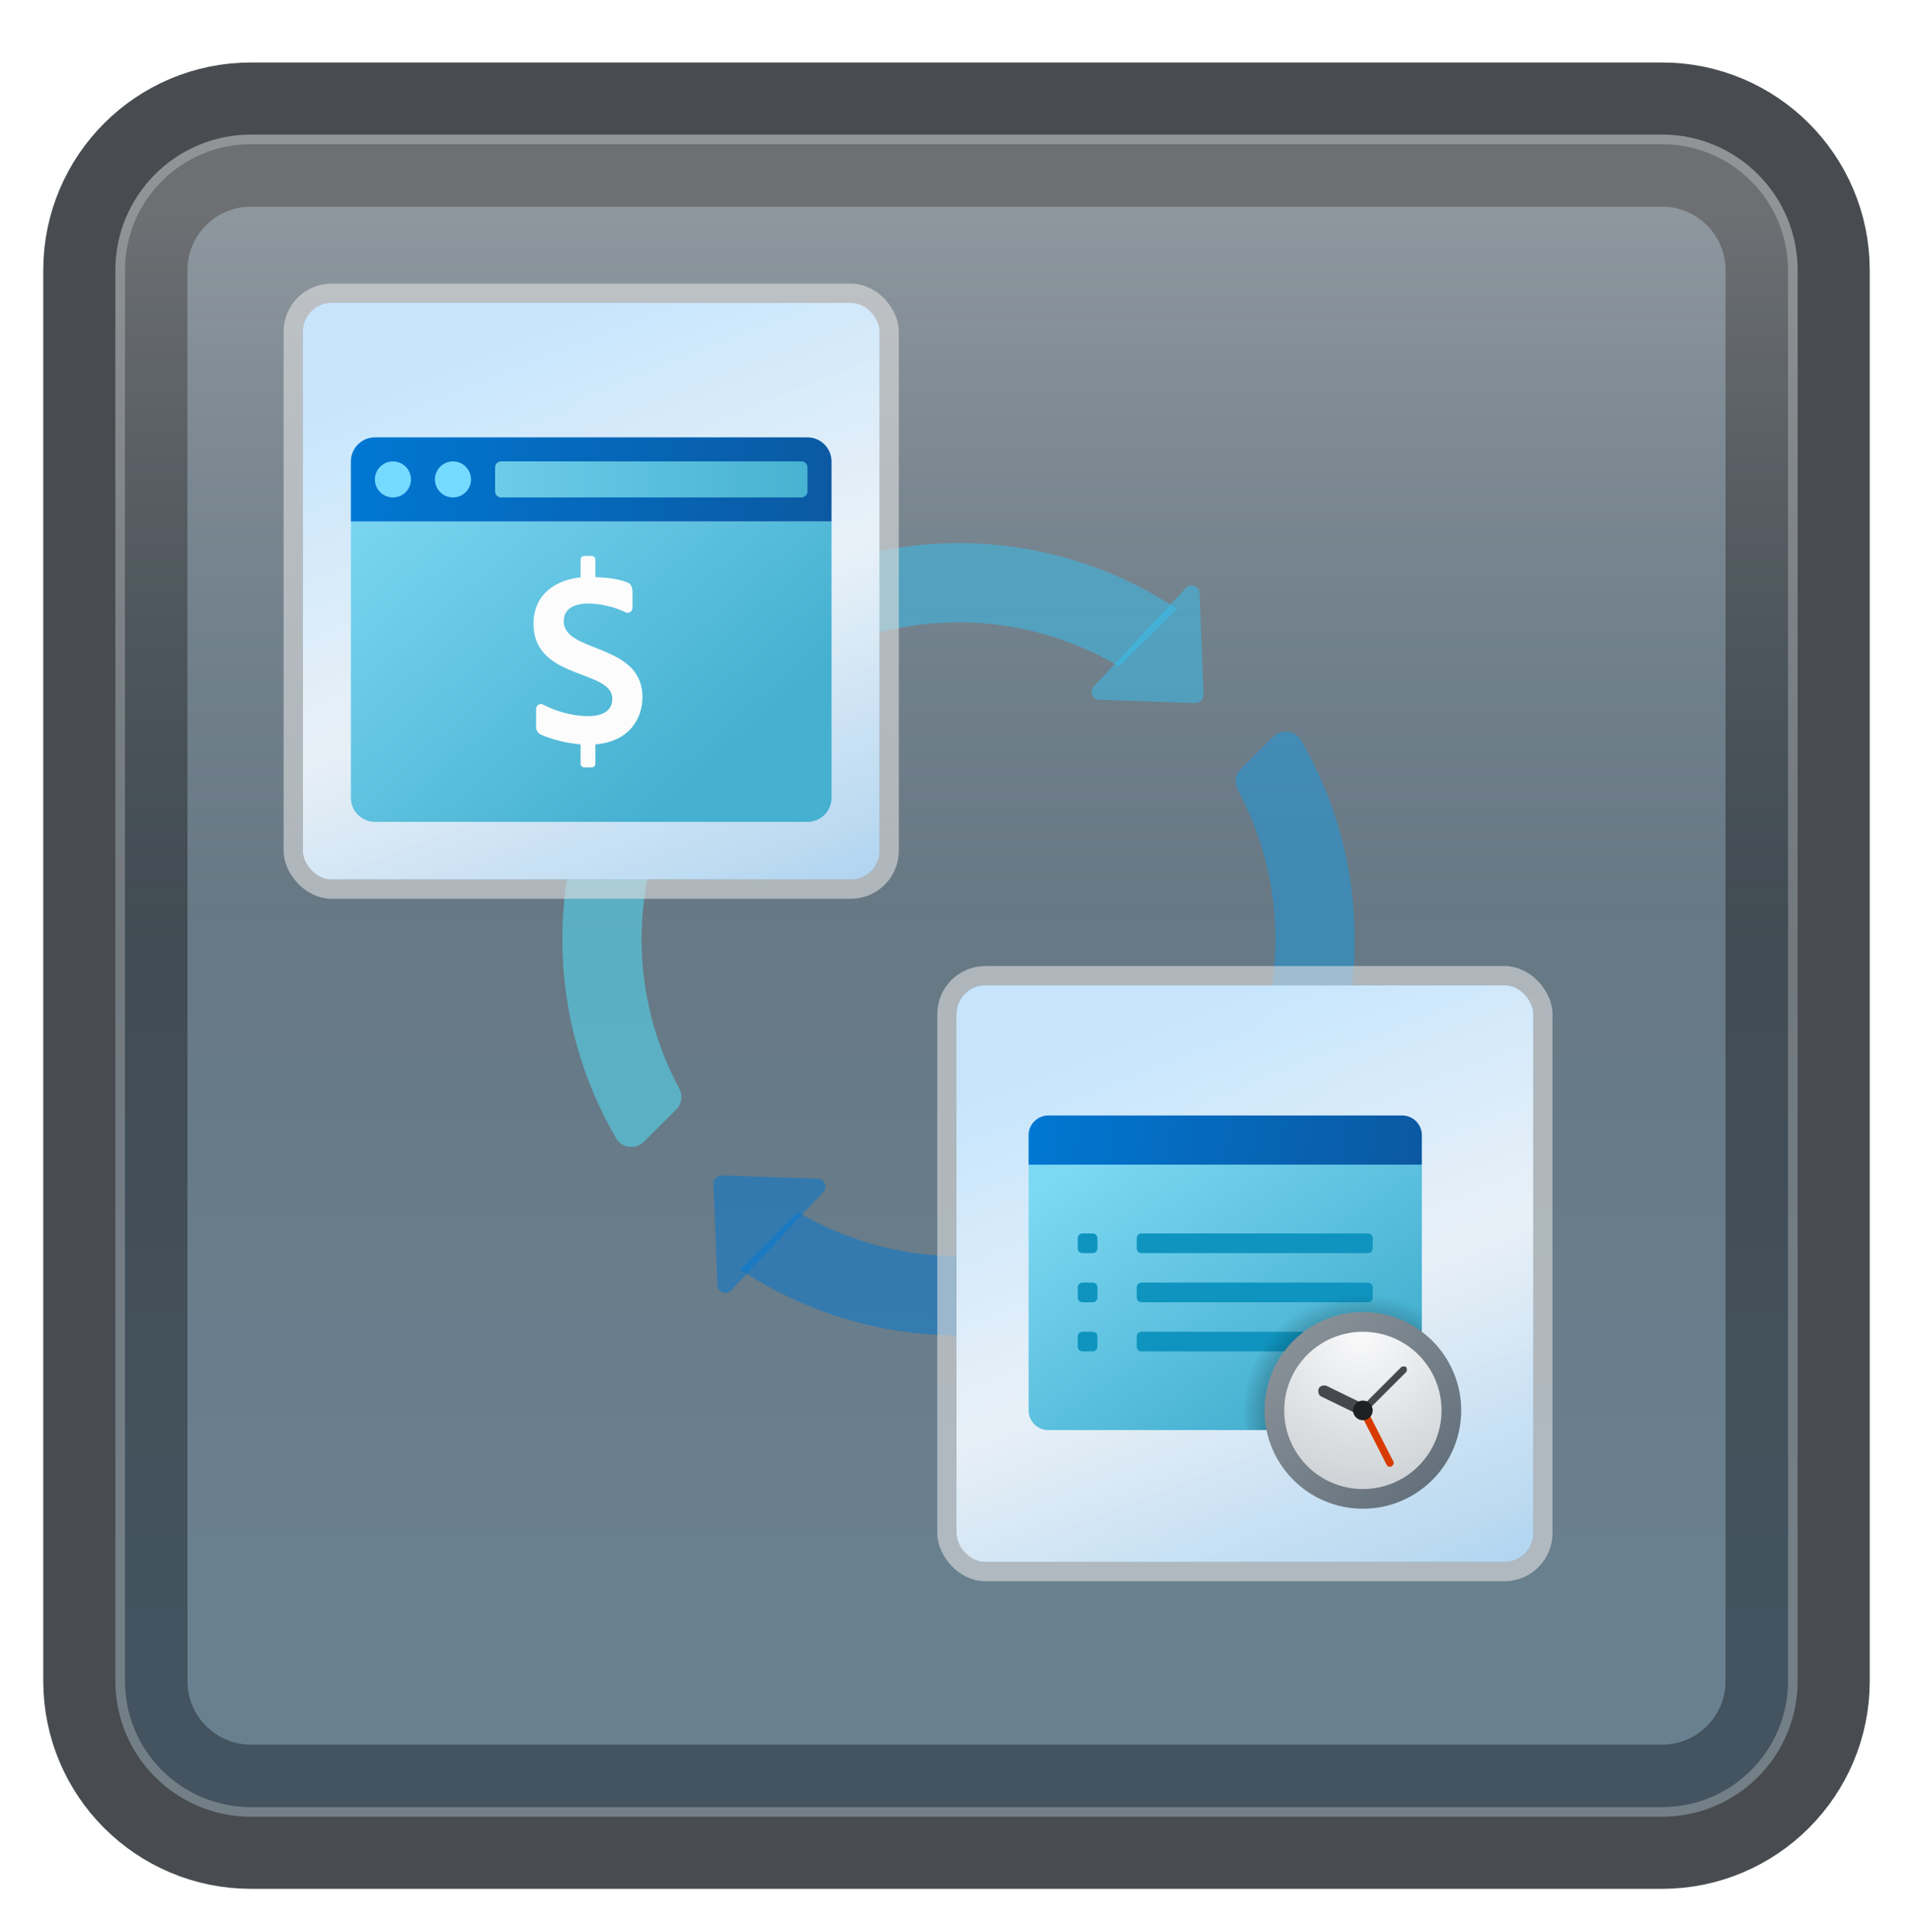 <svg width="199" height="201" viewBox="0 0 199 201" fill="none" xmlns="http://www.w3.org/2000/svg">
<g filter="url(#filter0_d_86_3604)">
<path d="M172.887 10H26.113C18.319 10 12 16.319 12 24.113V170.887C12 178.681 18.319 185 26.113 185H172.887C180.681 185 187 178.681 187 170.887V24.113C187 16.319 180.681 10 172.887 10Z" fill="#727D86"/>
<path d="M172.887 10H26.113C18.319 10 12 16.319 12 24.113V170.887C12 178.681 18.319 185 26.113 185H172.887C180.681 185 187 178.681 187 170.887V24.113C187 16.319 180.681 10 172.887 10Z" stroke="#484B4F" stroke-width="15" stroke-linecap="round"/>
<path d="M172.887 10H26.113C18.319 10 12 16.319 12 24.113V170.887C12 178.681 18.319 185 26.113 185H172.887C180.681 185 187 178.681 187 170.887V24.113C187 16.319 180.681 10 172.887 10Z" fill="url(#paint0_linear_86_3604)" fill-opacity="0.2"/>
<path d="M26.113 10.5H172.887C180.405 10.5 186.5 16.595 186.5 24.113V170.887C186.5 178.405 180.405 184.5 172.887 184.5H26.113C18.595 184.5 12.5 178.405 12.5 170.887V24.113C12.5 16.595 18.595 10.5 26.113 10.5Z" stroke="#F7F7F7" stroke-opacity="0.27"/>
</g>
<path d="M71.333 80.989L65.341 74.997C61.026 81.51 58.5 89.311 58.5 97.71C58.5 105.268 60.546 112.346 64.103 118.434C64.706 119.469 66.151 119.615 66.998 118.766L70.377 115.387C70.943 114.82 71.048 113.959 70.669 113.254C68.178 108.62 66.742 103.339 66.742 97.71C66.742 91.598 68.434 85.897 71.333 80.989Z" fill="#50E6FF" fill-opacity="0.5"/>
<path d="M132.678 97.71C132.678 103.821 130.986 109.523 128.087 114.431L134.079 120.423C138.394 113.91 140.92 106.106 140.92 97.71C140.92 90.152 138.874 83.074 135.317 76.985C134.714 75.951 133.269 75.807 132.422 76.654L129.043 80.033C128.476 80.6 128.371 81.461 128.75 82.165C131.242 86.799 132.678 92.081 132.678 97.71Z" fill="#199BE2" fill-opacity="0.5"/>
<path d="M82.033 68.377C82.6 68.943 83.461 69.048 84.165 68.669C88.799 66.178 94.081 64.742 99.71 64.742C105.821 64.742 111.523 66.434 116.431 69.333L122.425 63.339C115.91 59.026 108.109 56.5 99.71 56.5C92.189 56.5 85.146 58.526 79.078 62.049C78.005 62.673 77.778 64.122 78.656 64.999L82.033 68.377Z" fill="#35C1F1" fill-opacity="0.5"/>
<path d="M117.387 127.043C116.82 126.476 115.959 126.371 115.254 126.75C110.62 129.242 105.339 130.678 99.71 130.678C93.598 130.678 87.897 128.986 82.989 126.087L76.997 132.079C83.51 136.394 91.313 138.92 99.71 138.92C107.268 138.92 114.346 136.874 120.434 133.317C121.469 132.714 121.615 131.269 120.766 130.422L117.387 127.043Z" fill="#0078D4" fill-opacity="0.5"/>
<path d="M124.3 73.138L114.339 72.796C113.635 72.772 113.284 71.929 113.769 71.414L123.364 61.163C123.863 60.629 124.757 60.963 124.786 61.693L125.2 72.236C125.219 72.741 124.805 73.155 124.3 73.138Z" fill="#35C1F1" fill-opacity="0.5"/>
<path d="M75.12 122.281L85.08 122.623C85.785 122.648 86.135 123.491 85.651 124.006L76.055 134.257C75.557 134.79 74.662 134.457 74.634 133.727L74.219 123.184C74.201 122.679 74.615 122.265 75.12 122.281Z" fill="#0078D4" fill-opacity="0.5"/>
<path d="M124.281 122.3L124.623 112.339C124.648 111.635 125.491 111.284 126.006 111.769L136.257 121.364C136.79 121.863 136.457 122.757 135.727 122.786L125.184 123.2C124.679 123.219 124.265 122.805 124.281 122.3Z" fill="#199BE2" fill-opacity="0.5"/>
<path d="M75.138 73.12L74.796 83.08C74.772 83.785 73.929 84.135 73.414 83.651L63.161 74.055C62.627 73.557 62.961 72.662 63.69 72.634L74.234 72.219C74.741 72.201 75.155 72.615 75.138 73.12Z" fill="#50E6FF" fill-opacity="0.5"/>
<rect x="31.5" y="31.5" width="60" height="60" rx="3" fill="url(#paint1_linear_86_3604)"/>
<rect x="31.5" y="31.5" width="60" height="60" rx="3" fill="white" fill-opacity="0.2"/>
<g filter="url(#filter1_i_86_3604)">
<path d="M36.5 79V50.25H86.5V79C86.5 80.375 85.375 81.5 84 81.5H39C37.625 81.5 36.5 80.375 36.5 79Z" fill="url(#paint2_linear_86_3604)"/>
<path d="M86.5 44V50.25H36.5V44C36.5 42.625 37.625 41.5 39 41.5H84C85.375 41.5 86.5 42.625 86.5 44Z" fill="url(#paint3_linear_86_3604)"/>
<path d="M52.125 47.75H83.375C83.72 47.75 84 47.47 84 47.125V44.625C84 44.28 83.72 44 83.375 44H52.125C51.78 44 51.5 44.28 51.5 44.625V47.125C51.5 47.47 51.78 47.75 52.125 47.75Z" fill="url(#paint4_linear_86_3604)"/>
<path d="M40.875 47.75C41.91 47.75 42.75 46.91 42.75 45.875C42.75 44.84 41.91 44 40.875 44C39.84 44 39 44.84 39 45.875C39 46.91 39.84 47.75 40.875 47.75Z" fill="url(#paint5_linear_86_3604)"/>
<path d="M47.121 47.75C48.157 47.75 48.996 46.91 48.996 45.875C48.996 44.84 48.157 44 47.121 44C46.086 44 45.246 44.84 45.246 45.875C45.246 46.91 46.086 47.75 47.121 47.75Z" fill="url(#paint6_linear_86_3604)"/>
<path d="M66.833 68.52C66.833 62.865 58.64 63.97 58.64 60.629C58.64 58.884 60.564 58.793 61.166 58.793C62.613 58.793 64.008 59.188 65.073 59.697C65.408 59.858 65.794 59.62 65.794 59.243V57.597C65.794 57.045 65.59 56.718 65.265 56.589C64.535 56.3 63.487 56.09 61.937 56.037V54.226C61.937 54.01 61.764 53.834 61.552 53.834H60.781C60.568 53.834 60.395 54.01 60.395 54.226V56.067C57.992 56.306 55.5 57.688 55.5 60.904C55.5 66.765 63.694 65.603 63.694 68.691C63.694 69.661 63.086 70.497 61.167 70.497C59.239 70.497 57.468 69.811 56.488 69.3C56.157 69.126 55.768 69.375 55.768 69.752V71.626C55.768 71.985 55.98 72.304 56.304 72.445C57.466 72.948 59.024 73.329 60.394 73.44V75.441C60.394 75.658 60.567 75.834 60.78 75.834H61.55C61.763 75.834 61.936 75.658 61.936 75.441V73.444C65.533 73.138 66.833 70.685 66.833 68.52Z" fill="#FCFCFC"/>
</g>
<rect x="30.5" y="30.5" width="62" height="62" rx="4" stroke="#E2E2E2" stroke-opacity="0.59" stroke-width="2"/>
<rect x="99.5" y="102.5" width="60" height="60" rx="3" fill="url(#paint7_linear_86_3604)"/>
<rect x="99.5" y="102.5" width="60" height="60" rx="3" fill="white" fill-opacity="0.2"/>
<g filter="url(#filter2_bd_86_3604)">
<path d="M107 142.727V117.159H147.909V142.727C147.909 143.852 146.989 144.773 145.864 144.773H109.045C107.92 144.773 107 143.852 107 142.727Z" fill="url(#paint8_linear_86_3604)"/>
<path d="M142.284 126.364H118.761C118.455 126.364 118.25 126.159 118.25 125.852V124.83C118.25 124.523 118.455 124.318 118.761 124.318H142.284C142.591 124.318 142.795 124.523 142.795 124.83V125.852C142.795 126.159 142.591 126.364 142.284 126.364Z" fill="#0F94BF"/>
<path d="M142.284 131.478H118.761C118.455 131.478 118.25 131.273 118.25 130.966V129.943C118.25 129.637 118.455 129.432 118.761 129.432H142.284C142.591 129.432 142.795 129.637 142.795 129.943V130.966C142.795 131.273 142.591 131.478 142.284 131.478Z" fill="#0F94BF"/>
<path d="M142.284 136.591H118.761C118.455 136.591 118.25 136.387 118.25 136.08V135.057C118.25 134.75 118.455 134.546 118.761 134.546H142.284C142.591 134.546 142.795 134.75 142.795 135.057V136.08C142.795 136.387 142.591 136.591 142.284 136.591Z" fill="#0F94BF"/>
<path d="M147.909 114.091V117.16H107V114.091C107 112.966 107.92 112.046 109.045 112.046H145.864C146.989 112.046 147.909 112.966 147.909 114.091Z" fill="url(#paint9_linear_86_3604)"/>
<path d="M112.625 126.364H113.648C113.954 126.364 114.159 126.159 114.159 125.852V124.83C114.159 124.523 113.954 124.318 113.648 124.318H112.625C112.318 124.318 112.114 124.523 112.114 124.83V125.852C112.114 126.159 112.318 126.364 112.625 126.364Z" fill="#0F94BF"/>
<path d="M112.625 131.478H113.648C113.954 131.478 114.159 131.273 114.159 130.966V129.943C114.159 129.637 113.954 129.432 113.648 129.432H112.625C112.318 129.432 112.114 129.637 112.114 129.943V130.966C112.114 131.273 112.318 131.478 112.625 131.478Z" fill="#0F94BF"/>
<path d="M112.625 136.591H113.648C113.954 136.591 114.159 136.387 114.159 136.08V135.057C114.159 134.75 113.954 134.546 113.648 134.546H112.625C112.318 134.546 112.114 134.75 112.114 135.057V136.08C112.114 136.387 112.318 136.591 112.625 136.591Z" fill="#0F94BF"/>
<path d="M141.773 130.455C135.023 130.455 129.5 135.978 129.5 142.728C129.5 143.444 129.602 144.057 129.705 144.773H145.864C146.989 144.773 147.909 143.853 147.909 142.728V132.091C146.068 131.069 144.023 130.455 141.773 130.455Z" fill="url(#paint10_radial_86_3604)"/>
<path d="M141.773 152.955C147.421 152.955 152 148.376 152 142.727C152 137.079 147.421 132.5 141.773 132.5C136.124 132.5 131.545 137.079 131.545 142.727C131.545 148.376 136.124 152.955 141.773 152.955Z" fill="url(#paint11_linear_86_3604)"/>
<path d="M141.773 150.91C146.291 150.91 149.955 147.246 149.955 142.728C149.955 138.209 146.291 134.546 141.773 134.546C137.254 134.546 133.591 138.209 133.591 142.728C133.591 147.246 137.254 150.91 141.773 150.91Z" fill="url(#paint12_radial_86_3604)"/>
<path d="M144.739 148.557C144.534 148.659 144.33 148.557 144.227 148.352L141.466 142.932C141.364 142.727 141.466 142.523 141.67 142.42C141.875 142.318 142.08 142.42 142.182 142.625L144.943 148.045C145.045 148.148 144.943 148.455 144.739 148.557Z" fill="#D83B01"/>
<path d="M141.773 143.137C141.67 143.137 141.568 143.137 141.466 143.034C141.364 142.932 141.364 142.625 141.466 142.523L145.761 138.228C145.864 138.125 146.17 138.125 146.273 138.228C146.375 138.33 146.375 138.637 146.273 138.739L141.977 143.034C141.977 143.034 141.875 143.137 141.773 143.137Z" fill="#45494D"/>
<path d="M141.773 143.341C141.67 143.341 141.568 143.341 141.466 143.239L137.477 141.296C137.17 141.193 137.068 140.784 137.17 140.477C137.273 140.171 137.682 140.068 137.989 140.171L141.977 142.114C142.284 142.216 142.386 142.625 142.284 142.932C142.284 143.239 141.977 143.341 141.773 143.341Z" fill="#45494D"/>
<path d="M141.773 143.75C142.338 143.75 142.795 143.292 142.795 142.727C142.795 142.162 142.338 141.705 141.773 141.705C141.208 141.705 140.75 142.162 140.75 142.727C140.75 143.292 141.208 143.75 141.773 143.75Z" fill="#1E2021"/>
</g>
<rect x="98.5" y="101.5" width="62" height="62" rx="4" stroke="#E2E2E2" stroke-opacity="0.59" stroke-width="2"/>
<defs>
<filter id="filter0_d_86_3604" x="0.5" y="2.5" width="198" height="198" filterUnits="userSpaceOnUse" color-interpolation-filters="sRGB">
<feFlood flood-opacity="0" result="BackgroundImageFix"/>
<feColorMatrix in="SourceAlpha" type="matrix" values="0 0 0 0 0 0 0 0 0 0 0 0 0 0 0 0 0 0 127 0" result="hardAlpha"/>
<feOffset dy="4"/>
<feGaussianBlur stdDeviation="2"/>
<feComposite in2="hardAlpha" operator="out"/>
<feColorMatrix type="matrix" values="0 0 0 0 0 0 0 0 0 0 0 0 0 0 0 0 0 0 0.25 0"/>
<feBlend mode="normal" in2="BackgroundImageFix" result="effect1_dropShadow_86_3604"/>
<feBlend mode="normal" in="SourceGraphic" in2="effect1_dropShadow_86_3604" result="shape"/>
</filter>
<filter id="filter1_i_86_3604" x="36.5" y="41.5" width="50" height="44" filterUnits="userSpaceOnUse" color-interpolation-filters="sRGB">
<feFlood flood-opacity="0" result="BackgroundImageFix"/>
<feBlend mode="normal" in="SourceGraphic" in2="BackgroundImageFix" result="shape"/>
<feColorMatrix in="SourceAlpha" type="matrix" values="0 0 0 0 0 0 0 0 0 0 0 0 0 0 0 0 0 0 127 0" result="hardAlpha"/>
<feOffset dy="4"/>
<feGaussianBlur stdDeviation="2"/>
<feComposite in2="hardAlpha" operator="arithmetic" k2="-1" k3="1"/>
<feColorMatrix type="matrix" values="0 0 0 0 1 0 0 0 0 1 0 0 0 0 1 0 0 0 0.25 0"/>
<feBlend mode="normal" in2="shape" result="effect1_innerShadow_86_3604"/>
</filter>
<filter id="filter2_bd_86_3604" x="103" y="108.046" width="53" height="52.909" filterUnits="userSpaceOnUse" color-interpolation-filters="sRGB">
<feFlood flood-opacity="0" result="BackgroundImageFix"/>
<feGaussianBlur in="BackgroundImageFix" stdDeviation="2"/>
<feComposite in2="SourceAlpha" operator="in" result="effect1_backgroundBlur_86_3604"/>
<feColorMatrix in="SourceAlpha" type="matrix" values="0 0 0 0 0 0 0 0 0 0 0 0 0 0 0 0 0 0 127 0" result="hardAlpha"/>
<feOffset dy="4"/>
<feGaussianBlur stdDeviation="2"/>
<feComposite in2="hardAlpha" operator="out"/>
<feColorMatrix type="matrix" values="0 0 0 0 1 0 0 0 0 1 0 0 0 0 1 0 0 0 0.25 0"/>
<feBlend mode="normal" in2="effect1_backgroundBlur_86_3604" result="effect2_dropShadow_86_3604"/>
<feBlend mode="normal" in="SourceGraphic" in2="effect2_dropShadow_86_3604" result="shape"/>
</filter>
<linearGradient id="paint0_linear_86_3604" x1="99.5" y1="18.468" x2="99.5" y2="176.532" gradientUnits="userSpaceOnUse">
<stop stop-color="white"/>
<stop offset="0.472" stop-color="#0D5176" stop-opacity="0.528"/>
<stop offset="0.941" stop-color="#12A6F7" stop-opacity="0.465"/>
</linearGradient>
<linearGradient id="paint1_linear_86_3604" x1="61.5" y1="31.5" x2="88.3" y2="99.9" gradientUnits="userSpaceOnUse">
<stop stop-color="#B8DFFC"/>
<stop offset="0.453" stop-color="#E5EFF7" stop-opacity="0.98"/>
<stop offset="1" stop-color="#8FC3EB"/>
</linearGradient>
<linearGradient id="paint2_linear_86_3604" x1="48.35" y1="36.049" x2="79.168" y2="70.875" gradientUnits="userSpaceOnUse">
<stop stop-color="#7DD8F3"/>
<stop offset="1" stop-color="#45B0D0"/>
</linearGradient>
<linearGradient id="paint3_linear_86_3604" x1="37.267" y1="40.02" x2="87.052" y2="42.234" gradientUnits="userSpaceOnUse">
<stop stop-color="#0077D2"/>
<stop offset="1" stop-color="#0B59A2"/>
</linearGradient>
<linearGradient id="paint4_linear_86_3604" x1="36.5" y1="61.5" x2="86.5" y2="61.5" gradientUnits="userSpaceOnUse">
<stop stop-color="#7DD8F3"/>
<stop offset="1" stop-color="#45B0D0"/>
</linearGradient>
<linearGradient id="paint5_linear_86_3604" x1="49.017" y1="47.047" x2="64.481" y2="75.008" gradientUnits="userSpaceOnUse">
<stop stop-color="#75DAFF"/>
<stop offset="1" stop-color="#49BEF1"/>
</linearGradient>
<linearGradient id="paint6_linear_86_3604" x1="49.017" y1="47.047" x2="64.481" y2="75.008" gradientUnits="userSpaceOnUse">
<stop stop-color="#75DAFF"/>
<stop offset="1" stop-color="#49BEF1"/>
</linearGradient>
<linearGradient id="paint7_linear_86_3604" x1="129.5" y1="102.5" x2="156.3" y2="170.9" gradientUnits="userSpaceOnUse">
<stop stop-color="#B8DFFC"/>
<stop offset="0.453" stop-color="#E5EFF7" stop-opacity="0.98"/>
<stop offset="1" stop-color="#8FC3EB"/>
</linearGradient>
<linearGradient id="paint8_linear_86_3604" x1="116.275" y1="114.09" x2="135.561" y2="141.986" gradientUnits="userSpaceOnUse">
<stop stop-color="#7DD8F3"/>
<stop offset="1" stop-color="#45B0D0"/>
</linearGradient>
<linearGradient id="paint9_linear_86_3604" x1="107.826" y1="110.798" x2="146.631" y2="118.689" gradientUnits="userSpaceOnUse">
<stop stop-color="#0077D2"/>
<stop offset="1" stop-color="#0B59A2"/>
</linearGradient>
<radialGradient id="paint10_radial_86_3604" cx="0" cy="0" r="1" gradientUnits="userSpaceOnUse" gradientTransform="translate(141.577 143.098) scale(12.713 12.713)">
<stop/>
<stop offset="0.979" stop-opacity="0"/>
</radialGradient>
<linearGradient id="paint11_linear_86_3604" x1="134.541" y1="135.496" x2="149.004" y2="149.959" gradientUnits="userSpaceOnUse">
<stop stop-color="#889097"/>
<stop offset="1" stop-color="#64717C"/>
</linearGradient>
<radialGradient id="paint12_radial_86_3604" cx="0" cy="0" r="1" gradientUnits="userSpaceOnUse" gradientTransform="translate(141.72 134.736) scale(18.233)">
<stop stop-color="#FAFAFB"/>
<stop offset="1" stop-color="#C8CDD1"/>
</radialGradient>
</defs>
</svg>
